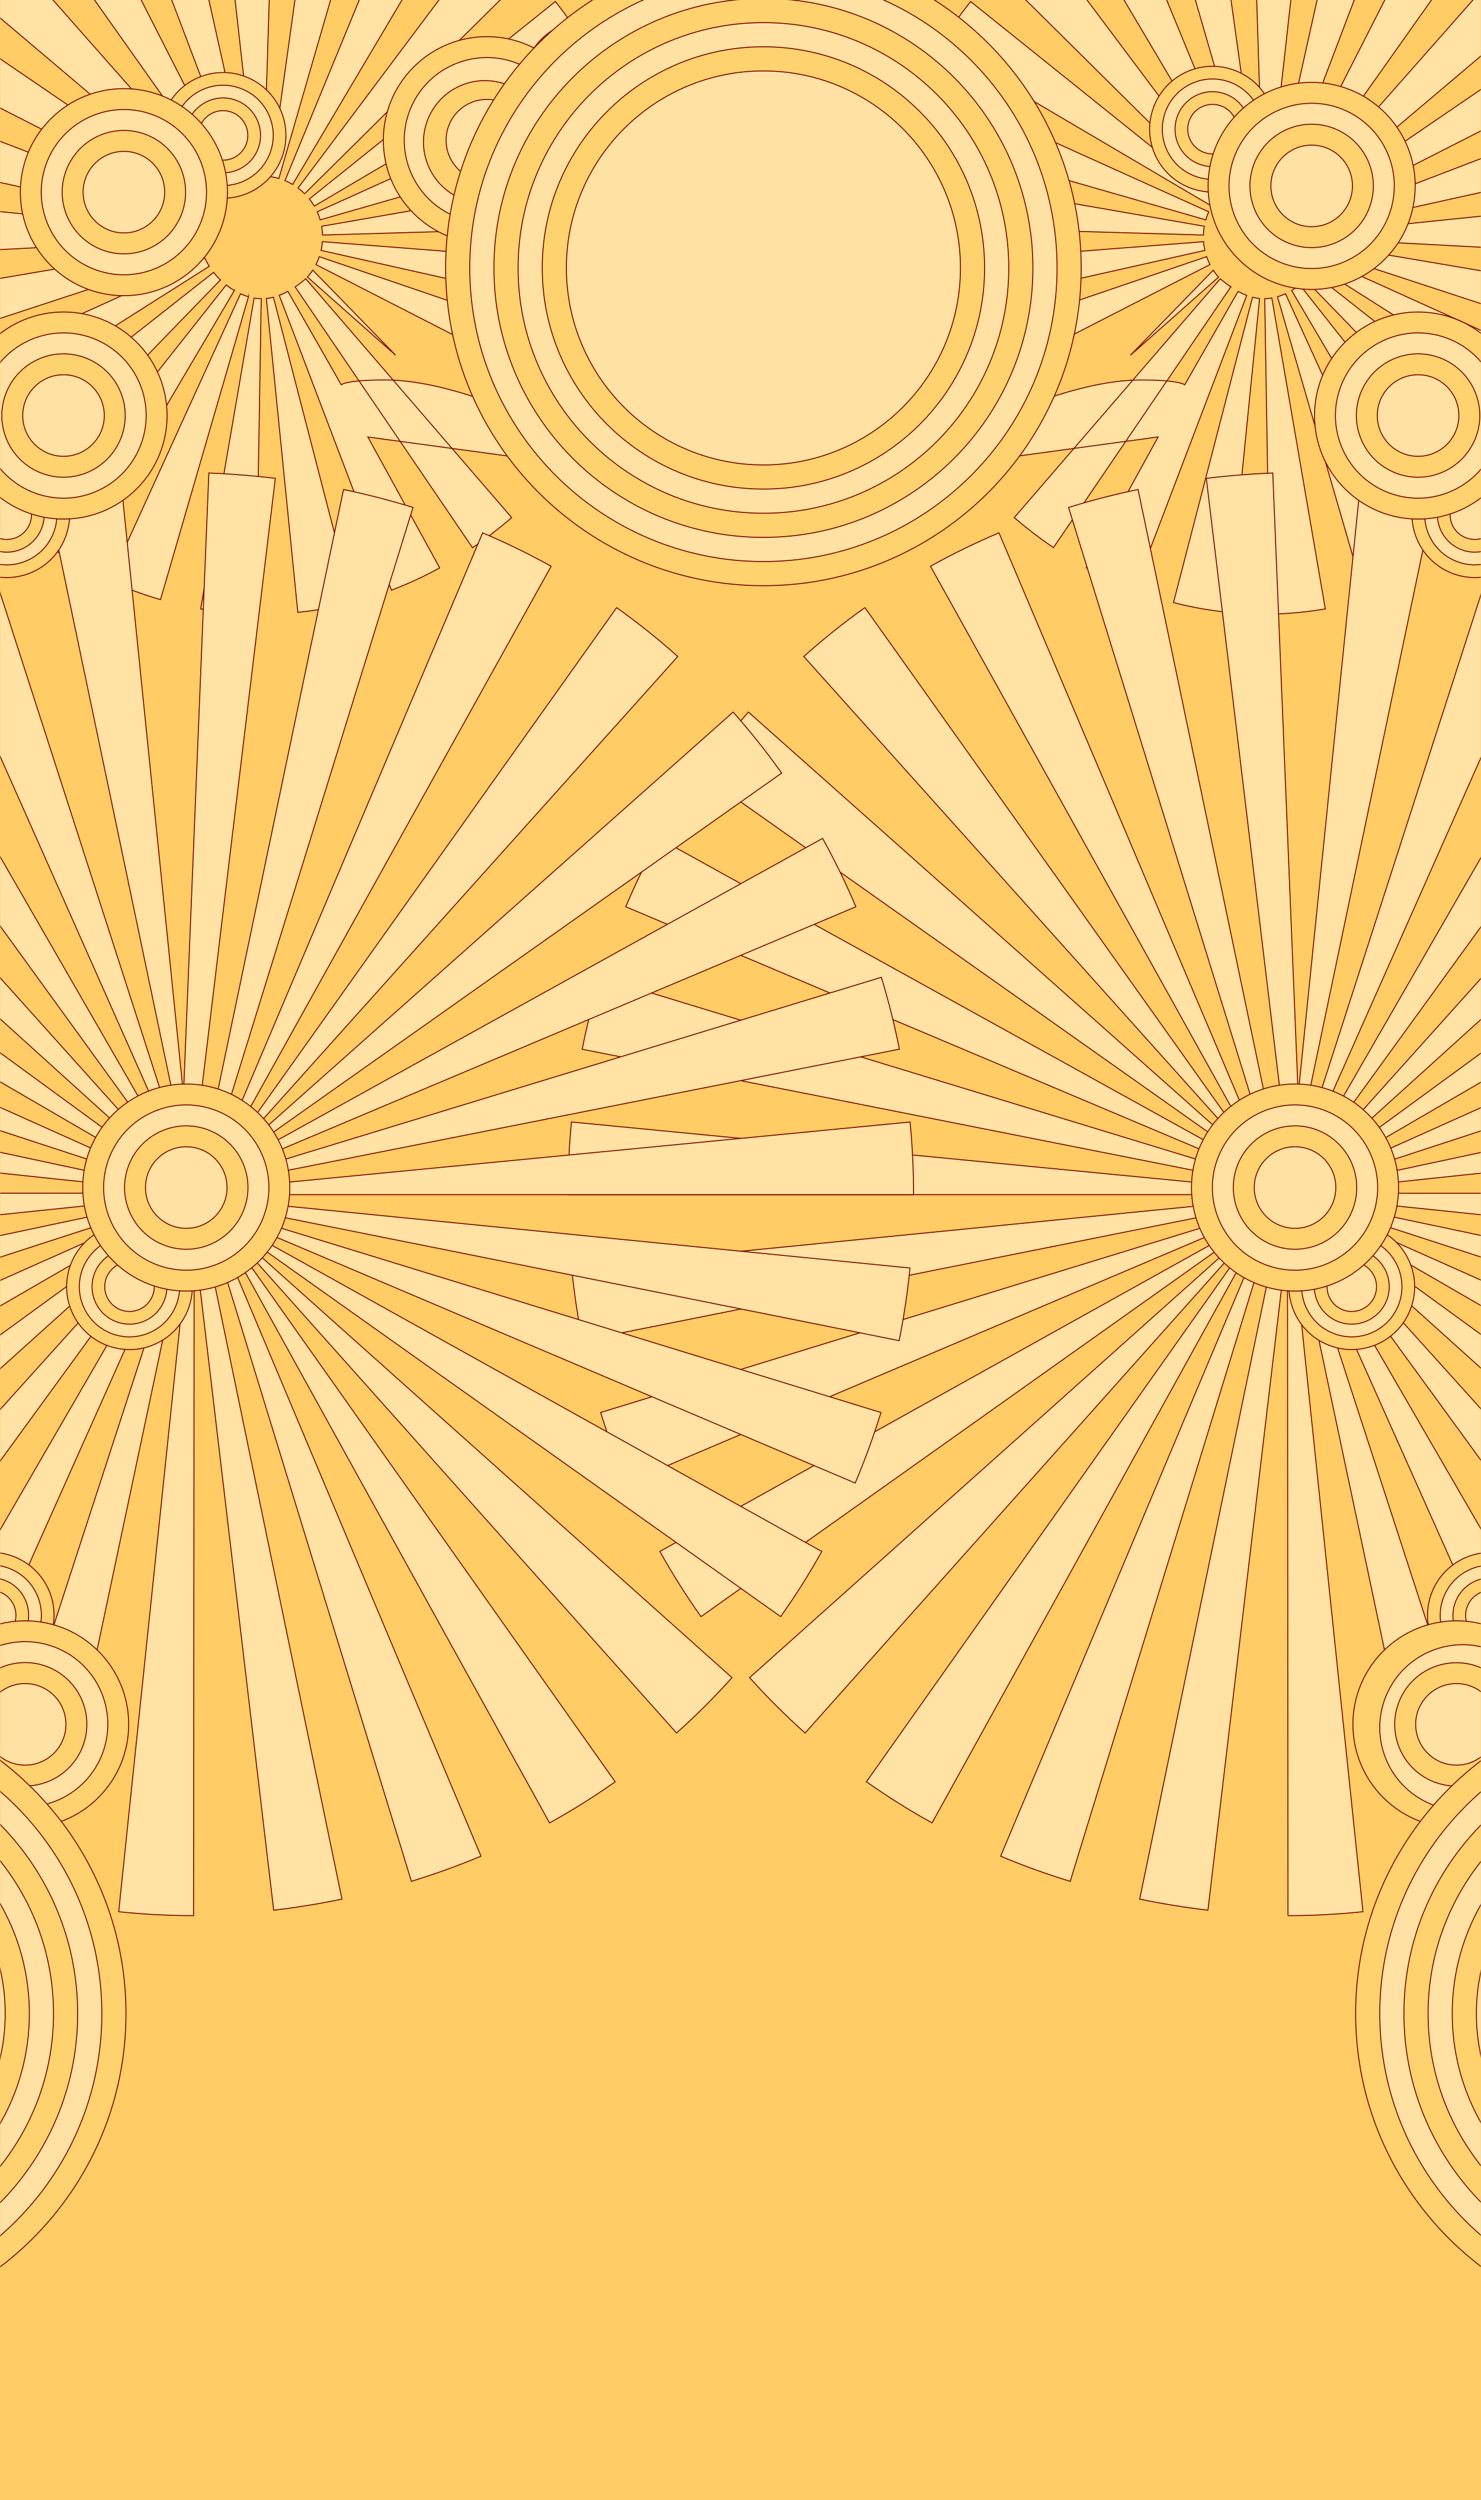 <svg fill="none" height="1256" viewBox="0 0 744 1256" width="744" xmlns="http://www.w3.org/2000/svg" xmlns:xlink="http://www.w3.org/1999/xlink"><clipPath id="a"><path d="m0 0h744v1256h-744z"/></clipPath><mask id="b" height="1258" maskUnits="userSpaceOnUse" width="744" x="0" y="-2"><path d="m0-2h744v1258h-744z" fill="#c4c4c4"/></mask><g clip-path="url(#a)"><path d="m0 0h744v1256h-744z" fill="#fc6"/><g mask="url(#b)"><path d="m768.746-14.644 1.108 1.108 1.067 1.153c3.035 3.313 6.07 6.742 8.873 10.192l-121.108 102.476c-.506-.597-2.459-3.257-2.98-3.849l-.465-.415.05-.056-.764-.835 8.094-7.496 97.449-110.432c2.954 2.61 5.878 5.351 8.676 8.154zm-24.61-20.738-91.49 129.339c-1.177-.829-2.411-1.573-3.693-2.225l71.908-141.185c8.085 4.121 15.863 8.819 23.275 14.056zm46.888 48.193c4.876 7.129 9.291 14.563 13.218 22.255l-141.211 71.874c-.855-1.663-1.814-3.269-2.873-4.81zm-88.819-70.524-56.206 148.135c-1.362-.515-2.758-.93-4.179-1.244l34.399-154.665c8.836 1.97 17.52 4.568 25.986 7.774zm110.212 111.145c3.287 8.57 5.937 17.371 7.926 26.332l-154.722 34.222c-.295-1.299-.682-2.575-1.158-3.819zm-156.246-122.258-17.614 157.457c-1.478-.163-2.965-.222-4.451-.177l-4.958-158.362c9.022-.28 18.053.082 27.023 1.083zm167.491 169.253c.956 9.311 1.189 18.683.698 28.031l-158.223-8.401c.062-1.149.034-2.301-.086-3.445zm-214.743-168.61 21.868 156.921c-1.453.202-2.89.508-4.299.915l-44.091-152.191c8.694-2.513 17.558-4.4 26.522-5.645zm213.144 217.44c-1.543 9.069-3.758 18.011-6.626 26.752l-150.555-49.417c.415-1.249.735-2.527.956-3.824zm-258.919-205.063 60.273 146.526c-1.33.547-2.618 1.189-3.855 1.922l-80.77-136.314c7.815-4.624 15.953-8.68 24.352-12.134zm244.887 250.813c-3.695 8.144-7.951 16.021-12.738 23.575l-133.835-84.818c.842-1.328 1.593-2.712 2.246-4.142zm-286.186-227.349 95.016 126.795c-1.197.897-2.328 1.879-3.384 2.939l.066-.071-112.544-111.53.435-.435c6.376-6.375 13.197-12.289 20.411-17.698zm261.955 267.161c-4.809 6.106-9.974 11.923-15.469 17.42-.729.728-1.462 1.45-2.201 2.164l-110.277-113.775.43-.425c1.068-1.067 2.071-2.197 3.005-3.384zm-172.63-134.858c-.91 1.131-1.736 2.326-2.474 3.576l-136.516-80.423c4.604-7.808 9.764-15.274 15.439-22.341zm41.799 43.196 98.264 124.296c-6.952 5.492-14.268 10.506-21.899 15.007l-80.432-136.496c1.419-.841 2.778-1.779 4.067-2.807zm-45.755-36.757c-.594 1.311-1.093 2.664-1.492 4.047l-152.294-43.748c2.506-8.707 5.633-17.223 9.358-25.482zm38.567 41.183 65.686 144.179c-8.264 3.766-16.79 6.931-25.51 9.469l-44.192-152.156c1.372-.401 2.715-.899 4.016-1.492zm-40.798-33.92c-.249 1.46-.398 2.936-.445 4.416l-158.385-4.638c.267-9.026 1.175-18.022 2.717-26.919zm33.944 36.074 26.851 156.147c-9.184 1.576-18.475 2.447-27.792 2.605l-2.626-158.418c1.196-.019 2.388-.131 3.567-.334zm-34.308-28.325c.117 1.472.337 2.934.658 4.376l-154.606 34.733c-1.986-8.818-3.338-17.766-4.047-26.777zm28.151 28.548-15.798 157.649c-9.261-.929-18.437-2.568-27.448-4.901l39.7-153.385c1.164.306 2.349.521 3.546.642zm-142.541 82.016-14.898-17.197s2.054-6.935 5.651-4.881c3.597 2.053 14.639 3.08 29.537-3.597 14.898-6.676 40.975-15.28 61.639-15.406 20.665-.127 22.992 2.438 22.992 2.438l26.81-46.959c1.398.775 2.848 1.451 4.34 2.023l-56.368 148.074c-8.324-3.179-16.42-6.925-24.23-11.213l36.093-65.755zm115.938-103.042c.466 1.362 1.029 2.689 1.685 3.97l-141.039 72.244c-4.138-8.083-7.688-16.454-10.623-25.047zm12.141 15.174-89.092 131.003c-6.845-4.651-13.42-9.686-19.694-15.083l103.5-119.982c1.682 1.459 3.447 2.82 5.286 4.077zm-8.827-8.371c.803 1.221 1.694 2.382 2.665 3.475l-44.252 39.23zm-115.903 108.566c-6.004-6.773-11.515-13.967-16.491-21.527z" fill="#ffe2a4"/><path d="m493.578 244.303c-6.004-6.773-11.515-13.967-16.491-21.527m291.659-237.42 1.108 1.108 1.067 1.153c3.035 3.313 6.07 6.742 8.873 10.192l-121.108 102.476c-.506-.597-2.459-3.257-2.98-3.849l-.465-.415.05-.056-.764-.835 8.094-7.496 97.449-110.432c2.954 2.61 5.878 5.351 8.676 8.154zm-24.61-20.738-91.49 129.339c-1.177-.829-2.411-1.573-3.693-2.225l71.908-141.185c8.085 4.121 15.863 8.819 23.275 14.056zm46.888 48.193c4.876 7.129 9.291 14.563 13.218 22.255l-141.211 71.874c-.855-1.663-1.814-3.269-2.873-4.81zm-88.819-70.524-56.206 148.135c-1.362-.514-2.758-.93-4.179-1.244l34.399-154.665c8.836 1.97 17.52 4.568 25.986 7.774zm110.212 111.145c3.287 8.57 5.937 17.371 7.926 26.332l-154.722 34.223c-.295-1.299-.682-2.575-1.158-3.819zm-156.246-122.258-17.614 157.457c-1.478-.163-2.965-.222-4.451-.177l-4.958-158.362c9.022-.28 18.053.082 27.023 1.083zm167.491 169.253c.956 9.311 1.189 18.683.698 28.031l-158.223-8.401c.062-1.149.034-2.301-.086-3.445zm-214.743-168.61 21.868 156.921c-1.453.202-2.89.508-4.299.915l-44.091-152.191c8.694-2.513 17.558-4.4 26.522-5.645zm213.144 217.44c-1.543 9.069-3.758 18.011-6.626 26.752l-150.555-49.417c.415-1.249.735-2.527.956-3.824zm-258.919-205.063 60.273 146.526c-1.33.547-2.618 1.189-3.855 1.922l-80.77-136.314c7.815-4.624 15.953-8.68 24.352-12.134zm244.887 250.813c-3.695 8.144-7.951 16.021-12.738 23.575l-133.835-84.818c.842-1.328 1.593-2.712 2.246-4.142zm-286.186-227.349 95.016 126.795c-1.197.897-2.328 1.879-3.384 2.939l.066-.071-112.544-111.53.435-.435c6.376-6.375 13.197-12.289 20.411-17.698zm261.955 267.161c-4.809 6.106-9.974 11.923-15.469 17.42-.729.728-1.462 1.45-2.201 2.164l-110.277-113.775.43-.425c1.068-1.067 2.071-2.197 3.005-3.384zm-172.63-134.858c-.91 1.131-1.736 2.326-2.474 3.576l-136.516-80.423c4.604-7.808 9.764-15.274 15.439-22.341zm41.799 43.196 98.264 124.296c-6.952 5.492-14.268 10.506-21.899 15.007l-80.432-136.496c1.419-.841 2.778-1.779 4.067-2.807zm-45.755-36.757c-.594 1.311-1.093 2.664-1.492 4.047l-152.294-43.748c2.506-8.707 5.633-17.223 9.358-25.482zm38.567 41.183 65.686 144.179c-8.264 3.766-16.79 6.931-25.51 9.469l-44.192-152.156c1.373-.401 2.715-.899 4.016-1.492zm-40.798-33.92c-.249 1.46-.398 2.936-.445 4.416l-158.385-4.638c.267-9.026 1.175-18.022 2.717-26.919zm33.944 36.074 26.851 156.147c-9.184 1.576-18.475 2.447-27.792 2.605l-2.626-158.418c1.196-.019 2.388-.131 3.567-.334zm-34.308-28.325c.117 1.472.337 2.934.658 4.376l-154.606 34.733c-1.986-8.818-3.338-17.766-4.047-26.777zm28.151 28.548-15.798 157.649c-9.261-.929-18.437-2.568-27.448-4.901l39.7-153.385c1.164.306 2.349.521 3.546.642zm-142.541 82.016-14.898-17.197s2.054-6.935 5.651-4.881c3.597 2.053 14.639 3.08 29.537-3.597 14.898-6.676 40.975-15.28 61.639-15.406 20.665-.127 22.992 2.438 22.992 2.438l26.81-46.959c1.398.775 2.848 1.451 4.34 2.023l-56.368 148.074c-8.324-3.179-16.42-6.925-24.23-11.213l36.093-65.755zm115.938-103.042c.466 1.362 1.029 2.689 1.685 3.97l-141.039 72.244c-4.138-8.083-7.688-16.454-10.623-25.047zm12.141 15.174-89.092 131.003c-6.845-4.651-13.42-9.686-19.694-15.083l103.5-119.982c1.682 1.459 3.447 2.82 5.286 4.077zm-8.827-8.371c.803 1.221 1.694 2.382 2.665 3.475l-44.252 39.23z" stroke="#7b0c00" stroke-miterlimit="10" stroke-width=".5"/><path d="m6.52-22.797 97.434 110.432 8.093 7.496-.763.835.05.056-.465.415c-.506.592-2.494 3.252-2.98 3.849l-121.088-102.476c2.823-3.45 5.807-6.879 8.868-10.192l1.067-1.153 1.108-1.108c2.782-2.802 5.721-5.544 8.675-8.154zm39.209-26.656 71.908 141.185c-1.281.652-2.514 1.395-3.688 2.225l-91.495-129.354c7.411-5.237 15.189-9.935 23.275-14.056zm60.703 151.584c-1.059 1.541-2.018 3.147-2.873 4.81l-141.211-71.859c3.927-7.693 8.342-15.127 13.218-22.255zm-16.061-167.618 34.399 154.665c-1.421.314-2.818.73-4.179 1.244l-56.226-148.135c8.473-3.208 17.163-5.806 26.006-7.774zm11.756 175.635c-.476 1.244-.863 2.52-1.158 3.819l-154.722-34.203c1.992-8.96 4.641-17.761 7.927-26.332zm35.315-180.066-4.958 158.362c-1.486-.045-2.974.014-4.451.177l-17.635-157.447c8.978-1.001 18.015-1.363 27.044-1.083zm-36.903 186.545c-.117 1.145-.146 2.296-.086 3.445l-158.233 8.386c-.495-9.347-.264-18.72.693-28.031zm83.654-179.166-44.091 152.191c-1.409-.408-2.846-.714-4.299-.915l21.868-156.921c8.964 1.245 17.828 3.131 26.522 5.645zm-83.441 185.306c.224 1.296.543 2.574.956 3.824l-150.555 49.417c-2.869-8.741-5.084-17.683-6.627-26.752zm127.046-166.41-80.77 136.289c-1.237-.734-2.525-1.376-3.855-1.922l60.273-146.531c8.398 3.457 16.537 7.514 24.352 12.139zm-124.912 173.264c.653 1.43 1.404 2.814 2.246 4.142l-133.845 84.818c-4.787-7.554-9.043-15.431-12.738-23.575zm162.27-144.266.435.435-112.544 111.53.066.071c-1.056-1.059-2.187-2.041-3.384-2.939l95.016-126.795c7.214 5.409 14.035 11.323 20.411 17.698zm-157.859 151.463c.934 1.188 1.939 2.318 3.01 3.384l.43.425-110.277 113.776c-.745-.715-1.48-1.437-2.206-2.165-5.495-5.497-10.66-11.314-15.469-17.42zm171.679-136.061c5.672 7.069 10.83 14.535 15.434 22.341l-136.516 80.423c-.736-1.25-1.561-2.445-2.469-3.576zm-161.263 145.206-80.432 136.496c-7.631-4.501-14.947-9.514-21.899-15.007l98.239-124.296c1.298 1.028 2.665 1.966 4.092 2.807zm186.091-104.747c3.725 8.259 6.852 16.776 9.358 25.482l-152.294 43.748c-.399-1.383-.898-2.736-1.492-4.047zm-178.979 107.858-44.191 152.156c-8.72-2.538-17.246-5.703-25.511-9.469l65.686-144.154c1.302.584 2.644 1.074 4.016 1.467zm192.895-62.553c1.541 8.898 2.451 17.893 2.722 26.919l-158.39 4.638c-.045-1.48-.193-2.956-.445-4.416zm-186.49 63.549-2.621 158.418c-9.317-.158-18.608-1.029-27.792-2.605l26.851-156.147c1.177.203 2.368.314 3.562.334zm188.716-16.357c-.709 9.01-2.061 17.959-4.047 26.777l-154.586-34.698c.321-1.442.541-2.904.658-4.376zm-182.58 15.614 39.705 153.385c-9.013 2.333-18.19 3.972-27.453 4.901l-15.798-157.649c1.196-.119 2.382-.333 3.546-.637zm47.429 70.195 36.093 65.755c-7.81 4.288-15.906 8.035-24.23 11.213l-56.368-148.109c1.492-.572 2.942-1.248 4.34-2.023l26.81 46.959s2.307-2.57 22.987-2.438c20.679.131 46.746 8.74 61.659 15.416 14.913 6.677 25.941 5.65 29.537 3.597 3.597-2.054 5.651 4.881 5.651 4.881l-14.898 17.197zm125.615-39.427c-2.935 8.593-6.485 16.964-10.623 25.047l-141.044-72.219c.652-1.282 1.213-2.609 1.68-3.97zm-156.816-40.055 103.463 119.987c-6.271 5.409-12.844 10.456-19.688 15.119l-89.092-131.004c1.841-1.263 3.608-2.631 5.291-4.097zm45.128 38.376-44.253-39.231c.972-1.092 1.862-2.253 2.666-3.475zm90.781 44.359c-4.976 7.56-10.487 14.754-16.491 21.527z" fill="#ffe2a4"/><g stroke="#7b0c00" stroke-miterlimit="10" stroke-width=".5"><path d="m289.503 222.776c-4.976 7.56-10.487 14.754-16.491 21.527m-266.492-267.101 97.434 110.432 8.093 7.496-.763.835.05.056-.465.415c-.506.592-2.494 3.252-2.98 3.849l-121.088-102.476c2.823-3.45 5.807-6.879 8.868-10.192l1.067-1.153 1.108-1.108c2.782-2.802 5.721-5.544 8.676-8.154zm39.209-26.656 71.908 141.185c-1.281.652-2.514 1.395-3.688 2.225l-91.495-129.354c7.411-5.237 15.189-9.935 23.275-14.056zm60.703 151.584c-1.059 1.541-2.018 3.147-2.873 4.81l-141.211-71.859c3.927-7.693 8.342-15.127 13.218-22.255zm-16.061-167.618 34.399 154.665c-1.421.314-2.818.73-4.179 1.244l-56.226-148.135c8.473-3.208 17.163-5.806 26.006-7.774zm11.756 175.635c-.476 1.244-.863 2.52-1.158 3.819l-154.722-34.203c1.992-8.96 4.641-17.761 7.927-26.332zm35.315-180.066-4.958 158.362c-1.486-.045-2.974.014-4.451.177l-17.635-157.447c8.978-1.001 18.015-1.363 27.044-1.083zm-36.903 186.545c-.117 1.145-.146 2.296-.086 3.445l-158.233 8.386c-.495-9.347-.264-18.72.693-28.031zm83.654-179.166-44.091 152.191c-1.409-.408-2.846-.714-4.299-.915l21.868-156.921c8.964 1.245 17.828 3.131 26.522 5.645zm-83.441 185.306c.224 1.296.543 2.574.956 3.824l-150.555 49.417c-2.869-8.741-5.084-17.683-6.627-26.752zm127.046-166.41-80.77 136.289c-1.237-.734-2.525-1.376-3.855-1.922l60.273-146.531c8.398 3.457 16.537 7.514 24.352 12.139zm-124.912 173.264c.653 1.43 1.404 2.814 2.246 4.142l-133.845 84.818c-4.787-7.554-9.043-15.431-12.738-23.575zm162.27-144.266.435.435-112.544 111.53.066.071c-1.056-1.059-2.187-2.041-3.384-2.939l95.016-126.795c7.214 5.409 14.035 11.323 20.411 17.698zm-157.859 151.463c.934 1.188 1.939 2.318 3.01 3.384l.43.425-110.277 113.775c-.745-.714-1.48-1.436-2.206-2.164-5.495-5.497-10.66-11.314-15.469-17.42zm171.679-136.061c5.672 7.069 10.83 14.535 15.434 22.341l-136.516 80.423c-.736-1.25-1.561-2.445-2.469-3.576zm-161.263 145.206-80.432 136.496c-7.631-4.501-14.947-9.514-21.899-15.007l98.239-124.296c1.298 1.028 2.665 1.966 4.092 2.807zm186.091-104.747c3.725 8.259 6.852 16.776 9.358 25.482l-152.294 43.748c-.399-1.383-.898-2.736-1.492-4.047zm-178.979 107.858-44.191 152.156c-8.72-2.538-17.246-5.703-25.511-9.469l65.686-144.154c1.302.584 2.644 1.074 4.016 1.467zm192.895-62.553c1.541 8.898 2.451 17.893 2.722 26.919l-158.39 4.638c-.045-1.48-.193-2.956-.445-4.416zm-186.49 63.549-2.621 158.418c-9.317-.158-18.608-1.029-27.792-2.605l26.851-156.147c1.177.203 2.368.314 3.562.334zm188.716-16.357c-.709 9.01-2.061 17.959-4.047 26.777l-154.586-34.698c.321-1.442.541-2.904.658-4.376zm-182.58 15.614 39.705 153.385c-9.013 2.333-18.19 3.971-27.453 4.901l-15.798-157.649c1.196-.119 2.382-.333 3.546-.637zm47.429 70.195 36.093 65.755c-7.81 4.288-15.906 8.035-24.23 11.213l-56.368-148.109c1.492-.572 2.942-1.248 4.34-2.023l26.81 46.959s2.307-2.57 22.987-2.438c20.679.131 46.746 8.74 61.659 15.416 14.913 6.677 25.941 5.65 29.537 3.597 3.597-2.054 5.651 4.881 5.651 4.881l-14.898 17.197zm125.615-39.427c-2.935 8.593-6.485 16.964-10.623 25.047l-141.044-72.219c.652-1.282 1.213-2.609 1.68-3.97zm-156.816-40.055 103.463 119.987c-6.271 5.409-12.844 10.456-19.688 15.119l-89.092-131.004c1.841-1.263 3.608-2.631 5.291-4.097zm45.128 38.376-44.253-39.231c.972-1.092 1.862-2.253 2.666-3.475z"/><path d="m621.198 94.058c16.113-6.674 23.766-25.146 17.091-41.258s-25.148-23.763-41.262-17.09-23.767 25.146-17.092 41.258 25.149 23.764 41.263 17.09z" fill="#ffd270"/><path d="m618.757 88.165c12.859-5.326 18.965-20.067 13.639-32.924s-20.069-18.963-32.928-13.638c-12.859 5.326-18.966 20.067-13.639 32.924 5.326 12.858 20.069 18.963 32.928 13.638z" fill="#ffe1a3"/><path d="m616.314 82.267c9.601-3.977 14.161-14.983 10.184-24.584-3.977-9.601-14.985-14.16-24.587-10.183-9.602 3.977-14.161 14.983-10.184 24.584s14.985 14.16 24.587 10.183z" fill="#ffd270"/><path d="m609.111 77.321c6.87 0 12.439-5.569 12.439-12.438 0-6.869-5.569-12.438-12.439-12.438s-12.439 5.569-12.439 12.438c0 6.869 5.569 12.438 12.439 12.438z" fill="#ffe1a3"/><path d="m695.712 130.174c20.316-20.314 20.316-53.249 0-73.563s-53.255-20.314-73.571 0c-20.316 20.314-20.316 53.249 0 73.563s53.255 20.314 73.571 0z" fill="#ffd270"/><path d="m674.813 131.744c21.18-8.772 31.239-33.052 22.465-54.231-8.773-21.178-33.056-31.235-54.236-22.463-21.181 8.772-31.239 33.052-22.466 54.231 8.773 21.178 33.056 31.235 54.237 22.463z" fill="#ffe1a3"/><path d="m670.79 122.033c15.817-6.551 23.328-24.682 16.777-40.498-6.552-15.815-24.686-23.326-40.503-16.775-15.817 6.551-23.328 24.683-16.776 40.498 6.551 15.816 24.685 23.326 40.502 16.775z" fill="#ffd270"/><path d="m658.928 113.881c11.315 0 20.487-9.172 20.487-20.485 0-11.314-9.172-20.485-20.487-20.485s-20.488 9.171-20.488 20.485c0 11.313 9.173 20.485 20.488 20.485z" fill="#ffe1a3"/><path d="m141.239 80.099c6.675-16.112-.977-34.584-17.091-41.258s-34.588.977-41.263 17.09.978 34.584 17.091 41.258c16.114 6.674 34.587-.977 41.262-17.09z" fill="#ffd270"/><path d="m135.346 77.658c5.327-12.858-.78-27.598-13.639-32.924-12.859-5.326-27.601.78-32.928 13.638-5.326 12.858.78 27.599 13.639 32.924 12.86 5.326 27.602-.78 32.928-13.638z" fill="#ffe1a3"/><path d="m129.448 75.216c3.977-9.601-.582-20.608-10.184-24.584-9.602-3.977-20.61.582-24.587 10.183s.583 20.607 10.184 24.584c9.602 3.977 20.61-.582 24.587-10.183z" fill="#ffd270"/><path d="m112.062 80.457c6.87 0 12.439-5.569 12.439-12.438 0-6.869-5.569-12.438-12.439-12.438s-12.439 5.569-12.439 12.438c0 6.869 5.569 12.438 12.439 12.438z" fill="#ffe1a3"/><path d="m99.029 133.309c20.316-20.314 20.316-53.249 0-73.563-20.316-20.314-53.255-20.314-73.571 0-20.316 20.314-20.316 53.249 0 73.563 20.316 20.314 53.255 20.314 73.571 0z" fill="#ffd270"/><path d="m100.593 112.412c8.773-21.178-1.285-45.458-22.466-54.231-21.181-8.772-45.463 1.285-54.237 22.463-8.773 21.179 1.285 45.459 22.466 54.231 21.181 8.772 45.463-1.285 54.237-22.463z" fill="#ffe1a3"/><path d="m90.881 108.39c6.552-15.816-.959-33.947-16.777-40.498-15.817-6.551-33.951.959-40.502 16.775-6.552 15.816.96 33.947 16.777 40.498 15.817 6.551 33.951-.959 40.502-16.774z" fill="#ffd270"/><path d="m62.245 117.012c11.315 0 20.487-9.171 20.487-20.485 0-11.314-9.172-20.485-20.487-20.485-11.315 0-20.487 9.171-20.487 20.485 0 11.314 9.172 20.485 20.487 20.485z" fill="#ffe1a3"/><path d="m323.589 53.999c6.674-16.112-.978-34.584-17.092-41.258s-34.587.977-41.262 17.09.977 34.584 17.091 41.258 34.588-.977 41.263-17.09z" fill="#ffd270"/><path d="m317.695 51.558c5.326-12.858-.78-27.598-13.639-32.924-12.859-5.326-27.602.78-32.928 13.638-5.327 12.858.78 27.599 13.639 32.924 12.859 5.326 27.602-.78 32.928-13.638z" fill="#ffe1a3"/><path d="m311.798 49.116c3.977-9.601-.583-20.608-10.185-24.584-9.601-3.977-20.609.582-24.586 10.183-3.978 9.601.582 20.607 10.184 24.584 9.602 3.977 20.61-.582 24.587-10.183z" fill="#ffd270"/><path d="m294.41 54.353c6.87 0 12.439-5.569 12.439-12.438 0-6.869-5.569-12.438-12.439-12.438s-12.439 5.569-12.439 12.438c0 6.869 5.569 12.438 12.439 12.438z" fill="#ffe1a3"/><path d="m281.377 107.211c20.316-20.314 20.316-53.249 0-73.563s-53.255-20.314-73.571 0-20.316 53.249 0 73.563c20.316 20.314 53.255 20.314 73.571 0z" fill="#ffd270"/><path d="m282.947 86.313c8.773-21.178-1.285-45.458-22.465-54.231-21.181-8.772-45.464 1.285-54.237 22.463-8.773 21.178 1.285 45.458 22.465 54.23 21.181 8.773 45.464-1.284 54.237-22.463z" fill="#ffe1a3"/><path d="m272.118 83.129c6.506-15.749-.989-33.789-16.74-40.294-15.75-6.505-33.793.989-40.299 16.738-6.505 15.749.989 33.789 16.74 40.294 15.751 6.505 33.793-.989 40.299-16.738z" fill="#ffd270"/><path d="m244.593 90.912c11.315 0 20.487-9.171 20.487-20.485s-9.172-20.485-20.487-20.485-20.488 9.171-20.488 20.485 9.173 20.485 20.488 20.485z" fill="#ffe1a3"/><path d="m383.512 294.23c88.172 0 159.649-71.469 159.649-159.631 0-88.163-71.477-159.632-159.649-159.632s-159.65 71.47-159.65 159.632c0 88.162 71.478 159.631 159.65 159.631z" fill="#ffd270"/><path d="m383.512 282.102c81.473 0 147.519-66.04 147.519-147.503 0-81.464-66.046-147.503-147.519-147.503-81.472 0-147.519 66.039-147.519 147.503 0 81.463 66.047 147.503 147.519 147.503z" fill="#ffe1a3"/><path d="m383.512 269.967c74.771 0 135.384-60.606 135.384-135.368s-60.613-135.369-135.384-135.369c-74.77 0-135.383 60.607-135.383 135.369s60.613 135.368 135.383 135.368z" fill="#ffd270"/><path d="m383.512 257.833c68.067 0 123.247-55.174 123.247-123.235 0-68.06-55.18-123.234-123.247-123.234-68.068 0-123.248 55.174-123.248 123.234 0 68.061 55.18 123.235 123.248 123.235z" fill="#ffe1a3"/><path d="m383.512 245.698c61.365 0 111.112-49.741 111.112-111.1 0-61.358-49.747-111.1-111.112-111.1-61.366 0-111.113 49.741-111.113 111.1 0 61.359 49.747 111.1 111.113 111.1z" fill="#ffd270"/><path d="m383.512 233.564c54.663 0 98.977-44.308 98.977-98.966 0-54.657-44.314-98.965-98.977-98.965s-98.977 44.308-98.977 98.965c0 54.658 44.314 98.966 98.977 98.966z" fill="#ffe1a3"/><path d="m647.041 962.322-.253-340.472-39.963 337.731c-11.539-1.366-23.078-3.232-34.288-5.564l70.234-339.339c1.492.308 3.101.566 4.791.769l-.041.323c.405 0 .794-.04 1.179-.081l35.992 344.65c-12.508 1.307-25.075 1.969-37.651 1.983zm75.09-7.875-71.787-339.016c.482-.099.958-.226 1.426-.379l107.182 329.537c-12.092 3.932-24.383 7.222-36.821 9.858zm-184.498-9.353c-11.857-3.628-23.525-7.848-34.96-12.645l134.367-319.425c.738.308 1.491.578 2.256.809zm256.836-14.162-141.282-316.431c.506-.218.961-.461 1.421-.724l173.698 299.887c-10.97 6.345-22.264 12.11-33.837 17.273zm-326.245-15.205c-11.357-6.279-22.361-13.176-32.962-20.662l200.027-282.982c.186.128.379.246.577.354zm391.844-22.761-204.023-280.114c.479-.349.94-.722 1.381-1.118l231.998 257.419c-9.362 8.44-19.155 16.389-29.34 23.813zm-455.618-22.392c-9.804-8.743-19.107-18.031-27.868-27.819l258.394-230.95.141.141zm511.744-28.183-257.524-231.901c.39-.435.759-.896 1.103-1.366l280.247 203.839c-7.429 10.214-15.382 20.036-23.826 29.428zm-564.035-30.278c-7.479-10.536-14.377-21.473-20.664-32.761l302.768-168.614c.156.278.313.505.46.738zm608.551-30.914-300.011-173.491c.266-.459.507-.932.723-1.416l316.563 141.038c-5.167 11.583-10.935 22.888-17.281 33.869zm-646.025-36.186c-4.916-11.586-9.233-23.417-12.935-35.446l331.268-101.824c.182.598.395 1.185.638 1.76zm676.922-33.165-329.633-106.988c.155-.478.285-.965.389-1.457l339.077 71.643c-2.627 12.431-5.91 24.716-9.833 36.802zm-698.998-38.35c-2.402-12.003-4.234-24.279-5.448-36.494l344.871-34.223c.091.911.227 1.811.399 2.676zm714.721-35.912-344.714-35.816c.066-.619.098-1.24.096-1.862v-.455h346.568v.455c0 12.576-.65 25.143-1.95 37.652zm-375.44-37.465h-346.56v-.228c0-12.058.587-24.278 1.75-36.256l344.952 33.383c-.091.946-.137 1.907-.137 2.853zm30.726-2.15c-.061-.506-.142-1.057-.253-1.573l338.897-72.512c2.65 12.394 4.65 24.918 5.98 37.52zm-.647-3.035c-.162-.5-.352-.992-.567-1.472l316.218-141.802c5.192 11.572 9.77 23.409 13.714 35.462zm-29.558-.506-339.938-67.347c2.413-12.14 5.458-24.309 9.06-36.11l331.475 101.161c-.238.688-.43 1.462-.592 2.261zm28.273-2.357c-.291-.497-.608-.978-.951-1.441l279.816-204.522c7.459 10.198 14.382 20.776 20.741 31.694zm-27.049-1.745-319.274-134.817c4.958-11.731 10.53-23.193 16.694-34.339l303.197 167.851c-.226.413-.43.836-.612 1.27zm25.03-1.011c-.41-.454-.844-.887-1.3-1.295l231.487-257.889c9.373 8.411 18.303 17.303 26.755 26.64zm-23.977-.971-283.05-199.985c7.54-10.658 15.665-20.889 24.337-30.647l259.001 230.237c-.091.101-.182.223-.283.359zm.414-.506-231.304-258.046c9.767-8.751 20.018-16.946 30.705-24.547l200.827 282.406c-.078.051-.152.106-.223.167zm.734-.506-168.391-302.891c11.161-6.198 22.643-11.798 34.398-16.777l135.192 319.071c-.456.213-.855.405-1.194.592zm20.189-.425c-.464-.337-.945-.649-1.442-.936l173.004-300.26c10.95 6.308 21.564 13.183 31.799 20.596zm-16.79-.941-102.427-331.049c11.372-3.54 23.118-6.575 34.905-9.018l70.922 339.192c-1.204.258-2.353.547-3.395.87zm13.937-.708c-.46-.207-.931-.388-1.412-.541l.258-.794c-.576.03-1.148.071-1.705.116l-.055.278c-.344-.075-.698-.136-1.047-.182-.607.056-1.199.122-1.781.193l-41.425-344.043c10.927-1.321 22.157-2.221 33.387-2.676l12.763 312.309 31.646-310.594c12.603 1.287 25.13 3.232 37.53 5.826l-68.291 326.022.349 8.598 104.713-324.873c12.092 3.904 23.971 8.438 35.588 13.586z" fill="#ffe2a4"/><path d="m770.084 270.638c6.675-16.113-.978-34.584-17.092-41.258s-34.587.977-41.262 17.089c-6.675 16.113.977 34.584 17.091 41.258s34.588-.977 41.263-17.089z" fill="#ffd270"/><path d="m764.19 268.197c5.326-12.858-.78-27.598-13.639-32.924s-27.602.78-32.928 13.637c-5.327 12.858.78 27.599 13.639 32.925s27.602-.78 32.928-13.638z" fill="#ffe1a3"/><path d="m758.293 265.759c3.977-9.601-.583-20.607-10.184-24.584-9.602-3.977-20.61.582-24.587 10.183-3.978 9.601.582 20.607 10.184 24.584s20.61-.582 24.587-10.183z" fill="#ffd270"/><path d="m740.908 270.994c6.87 0 12.439-5.568 12.439-12.438 0-6.869-5.569-12.437-12.439-12.437s-12.439 5.568-12.439 12.437c0 6.87 5.569 12.438 12.439 12.438z" fill="#ffe1a3"/><path d="m749.177 245.529c20.316-20.314 20.316-53.249 0-73.563s-53.255-20.314-73.571 0-20.316 53.249 0 73.563 53.255 20.314 73.571 0z" fill="#ffd270"/><path d="m750.744 224.632c8.773-21.178-1.285-45.458-22.466-54.23-21.18-8.773-45.463 1.284-54.236 22.463-8.774 21.178 1.285 45.458 22.465 54.23 21.181 8.773 45.464-1.285 54.237-22.463z" fill="#ffe1a3"/><path d="m741.032 220.61c6.552-15.816-.959-33.947-16.776-40.498s-33.951.959-40.503 16.775c-6.551 15.815.96 33.947 16.777 40.497 15.817 6.551 33.951-.959 40.502-16.774z" fill="#ffd270"/><path d="m712.392 229.23c11.315 0 20.487-9.172 20.487-20.485 0-11.314-9.172-20.485-20.487-20.485s-20.488 9.171-20.488 20.485c0 11.313 9.173 20.485 20.488 20.485z" fill="#ffe1a3"/><path d="m759.735 841.057c16.346-6.085 24.663-24.267 18.578-40.61-6.085-16.344-24.269-24.661-40.615-18.576s-24.663 24.266-18.578 40.61c6.086 16.344 24.269 24.661 40.615 18.576z" fill="#ffd270"/><path d="m757.509 835.079c13.044-4.855 19.681-19.365 14.825-32.407-4.856-13.043-19.367-19.679-32.411-14.824-13.044 4.856-19.682 19.365-14.825 32.408 4.856 13.042 19.367 19.679 32.411 14.823z" fill="#ffe1a3"/><path d="m755.282 829.097c9.74-3.625 14.696-14.459 11.07-24.198s-14.461-14.695-24.201-11.069-14.696 14.46-11.07 24.199c3.626 9.738 14.461 14.694 24.201 11.068z" fill="#ffd270"/><path d="m748.734 823.863c6.87 0 12.439-5.568 12.439-12.438 0-6.869-5.569-12.437-12.439-12.437s-12.439 5.568-12.439 12.437c0 6.87 5.569 12.438 12.439 12.438z" fill="#ffe1a3"/><path d="m768.458 903.008c20.316-20.314 20.316-53.249 0-73.563s-53.255-20.314-73.571 0-20.316 53.249 0 73.563 53.255 20.314 73.571 0z" fill="#ffd270"/><path d="m749.309 906.871c21.55-8.023 32.515-31.995 24.491-53.543s-31.999-32.512-53.549-24.489c-21.551 8.024-32.516 31.996-24.492 53.544 8.024 21.547 31.999 32.511 53.55 24.488z" fill="#ffe1a3"/><path d="m742.469 895.311c16.045-5.973 24.209-23.82 18.236-39.863-5.973-16.042-23.822-24.206-39.867-18.233-16.044 5.973-24.209 23.819-18.235 39.862 5.973 16.043 23.822 24.206 39.866 18.234z" fill="#ffd270"/><path d="m731.671 886.709c11.315 0 20.487-9.171 20.487-20.485 0-11.313-9.172-20.485-20.487-20.485s-20.487 9.172-20.487 20.485c0 11.314 9.172 20.485 20.487 20.485z" fill="#ffe1a3"/><path d="m840.663 1171.16c88.172 0 159.647-71.47 159.647-159.63 0-88.161-71.475-159.63-159.647-159.63s-159.649 71.469-159.649 159.63c0 88.16 71.477 159.63 159.649 159.63z" fill="#ffd270"/><path d="m840.664 1159.03c81.472 0 147.519-66.04 147.519-147.5 0-81.462-66.047-147.501-147.519-147.501-81.473 0-147.519 66.039-147.519 147.501 0 81.46 66.046 147.5 147.519 147.5z" fill="#ffe1a3"/><path d="m840.663 1146.9c74.77 0 135.383-60.61 135.383-135.37s-60.613-135.367-135.383-135.367-135.384 60.607-135.384 135.367 60.614 135.37 135.384 135.37z" fill="#ffd270"/><path d="m840.664 1134.77c68.068 0 123.248-55.18 123.248-123.24 0-68.058-55.18-123.232-123.248-123.232s-123.248 55.174-123.248 123.232c0 68.06 55.18 123.24 123.248 123.24z" fill="#ffe1a3"/><path d="m840.663 1122.63c61.366 0 111.112-49.74 111.112-111.1 0-61.357-49.746-111.098-111.112-111.098s-111.112 49.741-111.112 111.098c0 61.36 49.746 111.1 111.112 111.1z" fill="#ffd270"/><path d="m840.664 1110.5c54.663 0 98.977-44.31 98.977-98.97 0-54.656-44.314-98.964-98.977-98.964s-98.976 44.308-98.976 98.964c0 54.66 44.313 98.97 98.976 98.97z" fill="#ffe1a3"/><path d="m59.626 960.349 35.992-344.649c.385.04.774.065 1.179.08l-.04-.323c1.69-.203 3.298-.461 4.79-.769l70.229 339.339c-11.205 2.322-22.764 4.188-34.282 5.564l-39.963-337.731-.283 340.462c-12.566-.011-25.123-.67-37.621-1.973zm-74.275-15.76 107.182-329.537c.468.153.944.28 1.427.379l-71.787 339.016c-12.439-2.636-24.73-5.927-36.822-9.858zm119.657-330.796c.814-.253 1.573-.506 2.256-.81l134.366 319.446c-11.434 4.797-23.102 9.017-34.96 12.645zm-189.01 299.871 173.662-299.887c.46.263.936.506 1.421.724l-141.246 316.436c-11.574-5.162-22.868-10.927-33.837-17.273zm192.439-301.207c.199-.107.391-.225.577-.354l200.027 282.983c-10.6 7.485-21.604 14.383-32.962 20.662zm-253.572 256.696 232.012-257.419c.441.396.902.769 1.381 1.118l-204.024 280.114c-10.196-7.424-19.999-15.372-29.37-23.813zm254.326-257.201.142-.142 258.388 230.94c-8.76 9.788-18.064 19.076-27.868 27.819zm-304.912 201.057 280.246-203.839c.344.47.713.93 1.103 1.365l-257.498 231.856c-8.452-9.377-16.413-19.184-23.851-29.382zm305.312-201.513c.146-.212.303-.46.46-.738l302.768 168.615c-6.285 11.281-13.18 22.21-20.655 32.74zm-343.267 135.864 316.562-141.038c.216.485.457.957.723 1.416l-300.011 173.491c-6.345-10.988-12.111-22.299-17.275-33.889zm344.324-137.836c.243-.576.456-1.163.637-1.761l331.268 101.824c-3.707 12.024-8.031 23.848-12.955 35.426zm-367.791 65.501 339.078-71.642c.104.492.234.978.39 1.457l-329.634 107.008c-3.924-12.093-7.206-24.384-9.834-36.823zm369.01-69.588c.172-.865.309-1.765.4-2.676l344.87 34.228c-1.214 12.215-3.035 24.491-5.448 36.494zm-376.866-5.564v-.455h346.565v.455c-.002.622.03 1.243.096 1.861l-344.713 35.816c-1.29-12.514-1.934-25.086-1.928-37.667zm377.372 0c0-.946-.046-1.907-.137-2.853l344.952-33.383c1.163 11.998 1.75 24.198 1.75 36.256v.228h-346.515zm-375.349-38.487c1.338-12.603 3.336-25.127 5.985-37.52l338.926 72.507c-.111.506-.192 1.047-.253 1.573zm15.905-74.282c3.948-12.053 8.528-23.89 13.719-35.462l316.248 141.797c-.215.48-.405.971-.567 1.472zm358.351 104.995 331.475-101.161c3.602 11.8 6.647 23.95 9.06 36.109l-339.938 67.348c-.152-.799-.344-1.573-.566-2.301zm-327.291-174.27c6.358-10.917 13.281-21.496 20.74-31.694l279.811 204.467c-.343.462-.661.944-.951 1.441zm326.016 171.2 303.244-167.857c6.163 11.146 11.735 22.608 16.693 34.339l-319.279 134.782c-.182-.434-.386-.857-.612-1.27zm-281.359-232.286c8.465-9.341 17.41-18.235 26.8-26.646l231.487 257.89c-.456.408-.89.84-1.3 1.294zm280.631 231.213 259.001-230.237c8.691 9.755 16.834 19.985 24.392 30.642l-283.059 199.949c-.089-.125-.185-.245-.288-.359zm-.339-.298 200.827-282.406c10.687 7.601 20.938 15.796 30.705 24.547l-231.274 258.021c-.067-.06-.138-.116-.212-.167zm-1.71-.896 135.237-319.076c11.756 4.979 23.238 10.579 34.399 16.778l-168.401 302.865c-.386-.211-.783-.402-1.189-.572zm-222.315-280.458c10.234-7.413 20.848-14.288 31.798-20.596l173.004 300.26c-.497.287-.978.599-1.442.936zm216.741 278.789 70.921-339.192c11.802 2.463 23.548 5.498 34.905 9.019l-102.417 331.043c-1.042-.323-2.19-.612-3.409-.87zm-151.045-316.608c11.619-5.147 23.499-9.681 35.592-13.586l104.738 324.853.349-8.599-68.291-326.021c12.4-2.594 24.927-4.539 37.53-5.827l31.647 310.594 12.748-312.293c11.214.455 22.44 1.356 33.386 2.676l-41.425 344.043c-.582-.071-1.174-.137-1.781-.193-.354.044-.703.105-1.047.182l-.056-.278c-.556-.045-1.128-.086-1.705-.116l.258.794c-.48.153-.952.334-1.411.541z" fill="#ffe2a4"/><path d="m15.479 287.73c16.114-6.674 23.766-25.146 17.091-41.258s-25.148-23.763-41.262-17.089c-16.114 6.674-23.766 25.145-17.091 41.257 6.675 16.113 25.148 23.764 41.262 17.09z" fill="#ffd270"/><path d="m13.037 281.837c12.859-5.326 18.966-20.066 13.639-32.924-5.327-12.858-20.069-18.964-32.928-13.638-12.859 5.326-18.966 20.067-13.639 32.924 5.327 12.858 20.069 18.964 32.928 13.638z" fill="#ffe1a3"/><path d="m10.595 275.94c9.602-3.977 14.161-14.984 10.184-24.584-3.977-9.601-14.985-14.16-24.587-10.183-9.602 3.976-14.161 14.983-10.184 24.584 3.977 9.6 14.985 14.16 24.587 10.183z" fill="#ffd270"/><path d="m3.393 270.995c6.87 0 12.439-5.569 12.439-12.438s-5.569-12.438-12.439-12.438c-6.87 0-12.439 5.569-12.439 12.438s5.569 12.438 12.439 12.438z" fill="#ffe1a3"/><path d="m77.141 675.55c16.114-6.674 23.766-25.145 17.091-41.257-6.675-16.113-25.148-23.764-41.262-17.09s-23.766 25.146-17.091 41.258c6.675 16.112 25.148 23.763 41.262 17.089z" fill="#ffd270"/><path d="m74.699 669.657c12.859-5.325 18.966-20.066 13.639-32.924-5.327-12.858-20.069-18.963-32.928-13.638-12.859 5.326-18.966 20.067-13.639 32.925 5.327 12.857 20.069 18.963 32.928 13.637z" fill="#ffe1a3"/><path d="m72.257 663.76c9.602-3.977 14.161-14.983 10.184-24.584s-14.985-14.16-24.587-10.183-14.161 14.983-10.184 24.584 14.985 14.16 24.587 10.183z" fill="#ffd270"/><path d="m65.055 658.815c6.87 0 12.439-5.569 12.439-12.438s-5.569-12.438-12.439-12.438-12.439 5.569-12.439 12.438 5.569 12.438 12.439 12.438z" fill="#ffe1a3"/><path d="m667.002 675.55c-16.114-6.674-23.766-25.145-17.092-41.257 6.675-16.113 25.149-23.764 41.263-17.09s23.766 25.146 17.091 41.258c-6.674 16.112-25.148 23.763-41.262 17.089z" fill="#ffd270"/><path d="m669.443 669.657c-12.859-5.325-18.965-20.066-13.639-32.924 5.327-12.858 20.069-18.963 32.928-13.638 12.859 5.326 18.966 20.067 13.639 32.925-5.326 12.857-20.069 18.963-32.928 13.637z" fill="#ffe1a3"/><path d="m671.886 663.76c-9.602-3.977-14.162-14.983-10.185-24.584 3.978-9.601 14.985-14.16 24.587-10.183s14.162 14.983 10.184 24.584c-3.977 9.601-14.985 14.16-24.586 10.183z" fill="#ffd270"/><path d="m679.086 658.815c-6.87 0-12.439-5.569-12.439-12.438s5.569-12.438 12.439-12.438 12.439 5.569 12.439 12.438-5.569 12.438-12.439 12.438z" fill="#ffe1a3"/><path d="m68.695 245.524c20.316-20.314 20.316-53.249 0-73.563s-53.255-20.314-73.571 0c-20.316 20.314-20.316 53.249 0 73.563 20.316 20.314 53.255 20.314 73.571 0z" fill="#ffd270"/><path d="m47.796 247.094c21.181-8.773 31.239-33.053 22.465-54.231-8.773-21.178-33.056-31.235-54.237-22.463-21.181 8.772-31.239 33.052-22.466 54.231 8.773 21.178 33.056 31.235 54.237 22.463z" fill="#ffe1a3"/><path d="m43.773 237.383c15.817-6.551 23.328-24.683 16.777-40.498-6.552-15.815-24.685-23.326-40.502-16.775-15.817 6.551-23.328 24.683-16.777 40.498 6.552 15.815 24.685 23.326 40.502 16.775z" fill="#ffd270"/><path d="m31.905 229.23c11.315 0 20.487-9.172 20.487-20.485 0-11.314-9.172-20.485-20.487-20.485-11.315 0-20.487 9.171-20.487 20.485 0 11.313 9.172 20.485 20.487 20.485z" fill="#ffe1a3"/><path d="m130.357 633.344c20.316-20.313 20.316-53.249 0-73.563-20.316-20.313-53.255-20.313-73.571 0-20.316 20.314-20.316 53.25 0 73.563 20.316 20.314 53.255 20.314 73.571 0z" fill="#ffd270"/><path d="m109.458 634.914c21.181-8.772 31.239-33.052 22.466-54.231-8.774-21.178-33.056-31.235-54.237-22.463-21.181 8.773-31.239 33.052-22.465 54.231 8.773 21.178 33.056 31.235 54.236 22.463z" fill="#ffe1a3"/><path d="m105.435 625.203c15.818-6.551 23.329-24.682 16.777-40.498-6.552-15.815-24.685-23.325-40.502-16.775-15.817 6.551-23.328 24.683-16.777 40.498 6.552 15.816 24.685 23.326 40.502 16.775z" fill="#ffd270"/><path d="m93.567 617.05c11.315 0 20.488-9.171 20.488-20.485 0-11.313-9.173-20.485-20.488-20.485-11.315 0-20.487 9.172-20.487 20.485 0 11.314 9.172 20.485 20.487 20.485z" fill="#ffe1a3"/><path d="m613.786 633.344c-20.316-20.313-20.316-53.249 0-73.563 20.316-20.313 53.255-20.313 73.571 0 20.316 20.314 20.316 53.25 0 73.563-20.316 20.314-53.255 20.314-73.571 0z" fill="#ffd270"/><path d="m634.684 634.914c-21.18-8.772-31.238-33.052-22.465-54.231 8.773-21.178 33.056-31.235 54.237-22.463 21.18 8.773 31.238 33.052 22.465 54.231-8.773 21.178-33.056 31.235-54.237 22.463z" fill="#ffe1a3"/><path d="m638.707 625.203c-15.817-6.551-23.328-24.682-16.777-40.498 6.552-15.815 24.686-23.325 40.503-16.775 15.817 6.551 23.328 24.683 16.776 40.498-6.551 15.816-24.685 23.326-40.502 16.775z" fill="#ffd270"/><path d="m650.575 617.05c-11.315 0-20.487-9.171-20.487-20.485 0-11.313 9.172-20.485 20.487-20.485s20.487 9.172 20.487 20.485c0 11.314-9.172 20.485-20.487 20.485z" fill="#ffe1a3"/><path d="m25.172 822.415c6.085-16.344-2.232-34.526-18.578-40.611-16.346-6.084-34.53 2.232-40.615 18.576-6.085 16.344 2.232 34.526 18.578 40.61 16.346 6.085 34.529-2.231 40.615-18.575z" fill="#ffd270"/><path d="m19.195 820.189c4.856-13.042-1.781-27.552-14.825-32.407-13.044-4.856-27.555 1.781-32.411 14.824-4.856 13.042 1.781 27.551 14.825 32.407 13.044 4.856 27.555-1.781 32.411-14.824z" fill="#ffe1a3"/><path d="m13.211 817.962c3.626-9.738-1.33-20.572-11.07-24.198-9.74-3.626-20.575 1.33-24.201 11.069s1.33 20.572 11.07 24.198c9.74 3.626 20.575-1.33 24.201-11.069z" fill="#ffd270"/><path d="m-4.432 823.863c6.87 0 12.439-5.568 12.439-12.437 0-6.87-5.569-12.438-12.439-12.438-6.87 0-12.439 5.568-12.439 12.438 0 6.869 5.569 12.437 12.439 12.437z" fill="#ffe1a3"/><path d="m49.414 903.006c20.316-20.314 20.316-53.249 0-73.563s-53.255-20.314-73.571 0c-20.316 20.314-20.316 53.249 0 73.563 20.316 20.314 53.255 20.314 73.571 0z" fill="#ffd270"/><path d="m51.542 880.672c7.999-21.482-2.934-45.381-24.419-53.379s-45.387 2.934-53.386 24.416c-7.999 21.483 2.934 45.382 24.419 53.38 21.485 7.998 45.387-2.934 53.386-24.417z" fill="#ffe1a3"/><path d="m41.69 877.006c5.973-16.043-2.191-33.89-18.236-39.863-16.044-5.972-33.893 2.191-39.867 18.234-5.973 16.043 2.191 33.89 18.236 39.862 16.045 5.973 33.893-2.191 39.867-18.233z" fill="#ffd270"/><path d="m12.631 886.709c11.315 0 20.487-9.171 20.487-20.485 0-11.313-9.172-20.485-20.487-20.485-11.315 0-20.487 9.172-20.487 20.485 0 11.314 9.173 20.485 20.487 20.485z" fill="#ffe1a3"/><path d="m-96.362 1171.16c88.172 0 159.65-71.47 159.65-159.63s-71.478-159.63-159.65-159.63c-88.172 0-159.65 71.47-159.65 159.63s71.478 159.63 159.65 159.63z" fill="#ffd270"/><path d="m-96.362 1159.03c81.472 0 147.519-66.03 147.519-147.5 0-81.462-66.046-147.501-147.519-147.501-81.472 0-147.519 66.039-147.519 147.501 0 81.47 66.047 147.5 147.519 147.5z" fill="#ffe1a3"/><path d="m-96.362 1146.9c74.77 0 135.383-60.61 135.383-135.37s-60.613-135.366-135.383-135.366c-74.77 0-135.383 60.606-135.383 135.366s60.613 135.37 135.383 135.37z" fill="#ffd270"/><path d="m-96.362 1134.77c68.068 0 123.248-55.18 123.248-123.24 0-68.058-55.18-123.232-123.248-123.232-68.067 0-123.248 55.174-123.248 123.232 0 68.06 55.18 123.24 123.248 123.24z" fill="#ffe1a3"/><path d="m-96.362 1122.63c61.366 0 111.112-49.74 111.112-111.1 0-61.357-49.747-111.098-111.112-111.098s-111.113 49.741-111.113 111.098c0 61.36 49.747 111.1 111.113 111.1z" fill="#ffd270"/><path d="m-96.362 1110.5c54.663 0 98.977-44.31 98.977-98.97 0-54.655-44.313-98.964-98.977-98.964-54.664 0-98.977 44.309-98.977 98.964 0 54.66 44.313 98.97 98.977 98.97z" fill="#ffe1a3"/></g></g></g></svg>